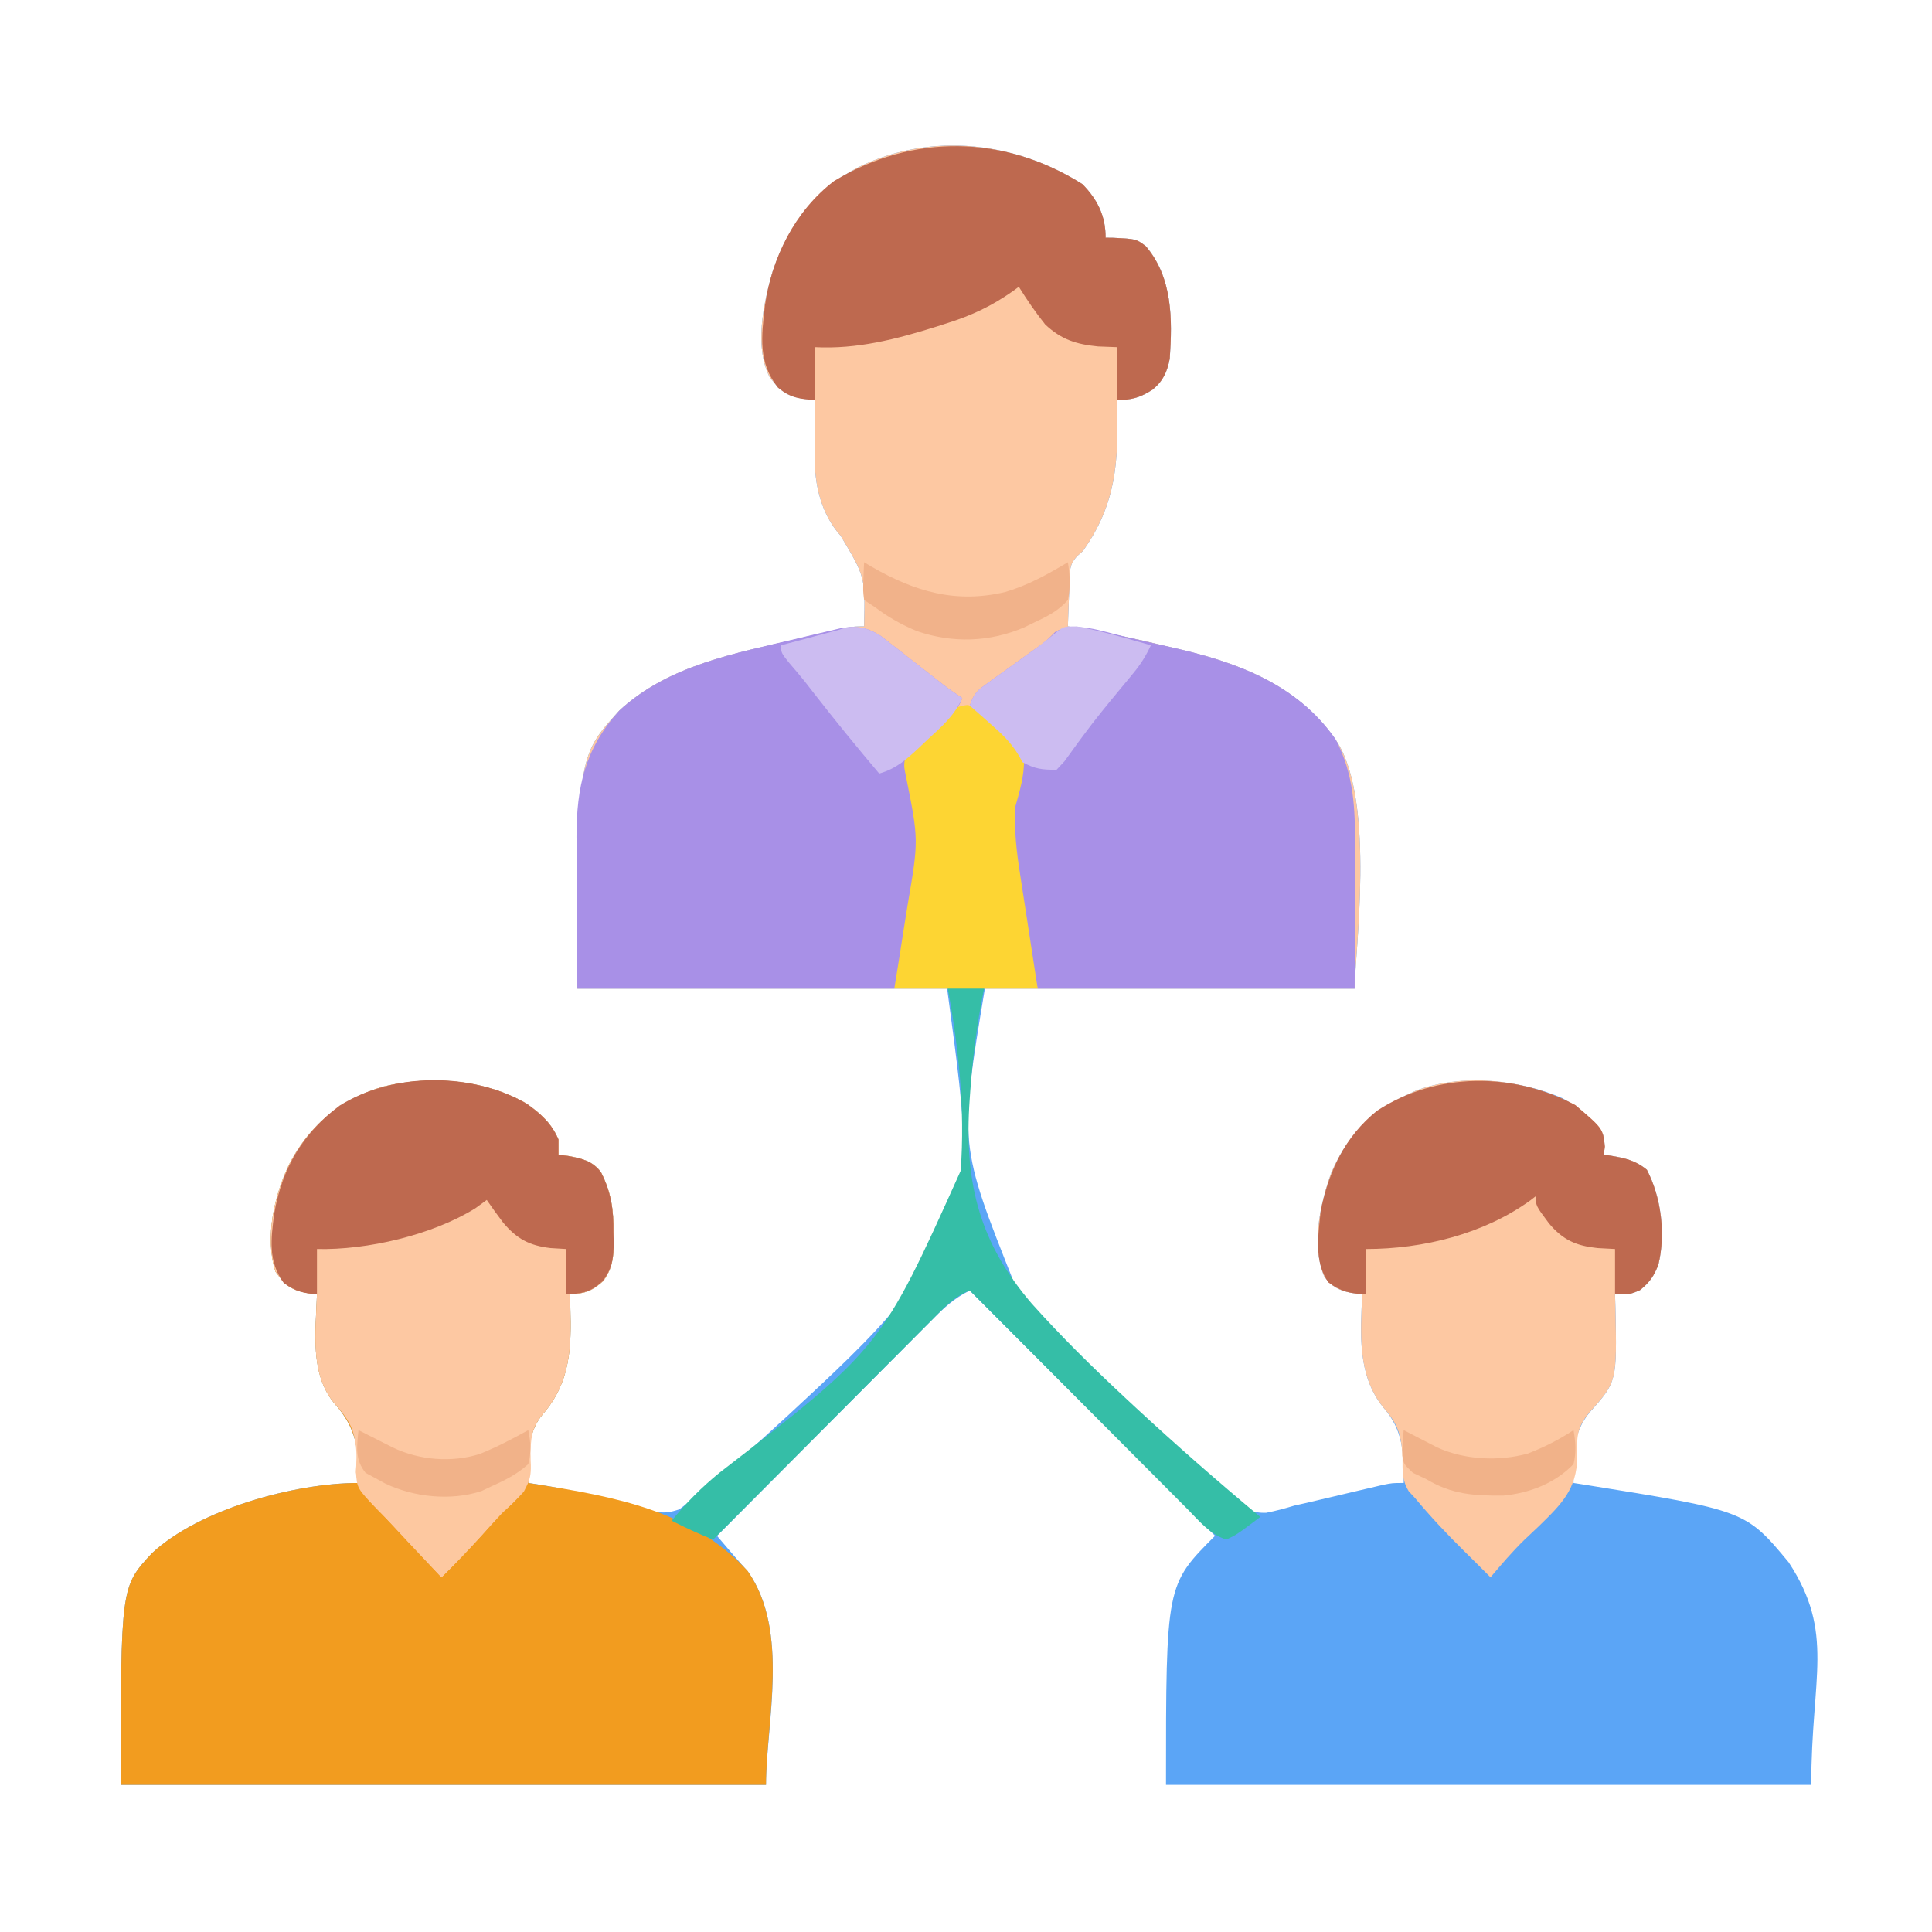 <?xml version="1.0" encoding="UTF-8"?>
<svg version="1.1" xmlns="http://www.w3.org/2000/svg" width="512" height="512">
<path d="M0 0 C4.024 4.142 6.125 8.413 6.125 14.188 C7.013 14.191 7.013 14.191 7.918 14.195 C14.21 14.503 14.21 14.503 16.766 16.414 C23.895 24.789 23.824 35.731 23.125 46.188 C22.465 49.681 21.364 52.188 18.508 54.492 C15.156 56.578 13.106 57.188 9.125 57.188 C9.141 57.741 9.156 58.294 9.173 58.865 C9.539 73.728 8.941 84.675 0.125 97.188 C-0.39 97.644 -0.906 98.1 -1.437 98.57 C-3.204 100.558 -3.288 101.573 -3.387 104.199 C-3.422 104.957 -3.458 105.714 -3.494 106.494 C-3.517 107.28 -3.539 108.066 -3.562 108.875 C-3.597 109.672 -3.631 110.47 -3.666 111.291 C-3.748 113.256 -3.813 115.222 -3.875 117.188 C-2.852 117.34 -2.852 117.34 -1.808 117.495 C6.2 118.752 14.066 120.439 21.933 122.372 C23.306 122.706 24.68 123.033 26.056 123.351 C42.475 127.156 57.956 133.396 67.625 148.062 C77.626 164.285 72.125 203.853 72.125 213.188 C39.785 213.188 7.445 213.188 -25.875 213.188 C-32.724 254.457 -32.724 254.457 -18.021 291.409 C-9.502 302.09 0.176 311.662 10.062 321.062 C10.89 321.857 11.718 322.652 12.571 323.471 C18.171 328.836 23.865 334.081 29.652 339.242 C30.411 339.928 31.169 340.614 31.95 341.32 C34.101 343.243 36.284 345.116 38.488 346.976 C39.428 347.823 39.428 347.823 40.386 348.686 C43.221 350.994 44.966 352.233 48.702 352.085 C51.241 351.59 53.655 350.95 56.125 350.188 C57.272 349.931 58.418 349.674 59.599 349.41 C61.126 349.048 61.126 349.048 62.684 348.68 C63.811 348.415 64.938 348.151 66.1 347.879 C68.436 347.328 70.772 346.776 73.107 346.223 C74.226 345.961 75.344 345.699 76.496 345.43 C78.011 345.072 78.011 345.072 79.556 344.707 C82.125 344.188 82.125 344.188 85.125 344.188 C85.102 336.15 85.072 330.312 79.691 324.141 C72.763 315.501 73.686 304.595 74.125 294.188 C73.194 294.066 72.264 293.945 71.305 293.82 C67.899 293.143 66.133 292.254 64.043 289.434 C60.582 280.965 62.958 270.436 65.863 262.129 C70.615 251.051 77.616 244.976 88.477 240.168 C100.519 235.71 115.535 237.216 127.125 242.188 C131.946 244.77 135.038 247.739 138.125 252.188 C138.438 255.062 138.438 255.062 138.125 257.188 C139.03 257.317 139.03 257.317 139.953 257.449 C143.82 258.129 146.487 258.664 149.562 261.188 C153.372 268.502 154.563 278.21 152.625 286.266 C151.491 289.332 150.244 291.093 147.688 293.125 C145.125 294.188 145.125 294.188 141.125 294.188 C141.16 295.382 141.195 296.577 141.23 297.809 C141.638 317.313 141.638 317.313 134.5 325.375 C129.776 330.964 130.055 337.139 130.125 344.188 C130.853 344.301 131.582 344.414 132.333 344.531 C175.724 351.487 175.724 351.487 187.125 365.188 C199.473 384.017 193.125 395.526 193.125 424.188 C136.695 424.188 80.265 424.188 22.125 424.188 C22.125 371.188 22.125 371.188 35.125 358.188 C2.95 326.012 2.95 326.012 -29.875 293.188 C-34.102 295.301 -36.847 297.892 -40.112 301.198 C-40.727 301.813 -41.342 302.427 -41.976 303.061 C-44.004 305.09 -46.026 307.127 -48.047 309.164 C-49.453 310.574 -50.86 311.984 -52.267 313.393 C-55.967 317.101 -59.661 320.814 -63.354 324.529 C-67.124 328.32 -70.9 332.105 -74.676 335.891 C-82.081 343.317 -89.48 350.75 -96.875 358.188 C-95.921 359.304 -94.966 360.42 -94.012 361.535 C-93.214 362.467 -93.214 362.467 -92.401 363.418 C-91.179 364.835 -89.937 366.233 -88.688 367.625 C-77.519 383.415 -83.875 408.216 -83.875 424.188 C-140.305 424.188 -196.735 424.188 -254.875 424.188 C-254.875 371.668 -254.875 371.668 -246.609 362.809 C-234.086 351.103 -208.711 344.188 -191.875 344.188 C-191.788 335.418 -192.273 329.867 -198.152 323.227 C-204.882 315.261 -203.159 303.945 -202.875 294.188 C-203.807 294.064 -204.739 293.94 -205.699 293.812 C-209.96 292.974 -211.325 291.684 -213.875 288.188 C-216.818 279.014 -214.108 267.478 -209.93 259.105 C-204.304 248.874 -196.348 242.369 -185.168 239.105 C-172.82 236.149 -158.457 237.231 -147.406 243.613 C-143.644 246.251 -140.694 248.868 -138.875 253.188 C-138.875 254.507 -138.875 255.827 -138.875 257.188 C-137.968 257.311 -137.06 257.435 -136.125 257.562 C-132.547 258.251 -129.917 258.844 -127.629 261.794 C-124.892 267.208 -124.231 271.785 -124.312 277.812 C-124.289 278.632 -124.265 279.452 -124.24 280.297 C-124.25 284.396 -124.546 287.364 -127.035 290.711 C-130.136 293.415 -131.82 293.999 -135.875 294.188 C-135.829 295.287 -135.782 296.387 -135.734 297.52 C-135.416 308.237 -135.676 317.528 -143.062 326 C-147.394 331.204 -146.857 337.706 -146.875 344.188 C-146.154 344.295 -145.433 344.402 -144.689 344.513 C-136.014 345.873 -127.642 347.952 -119.172 350.24 C-117.648 350.638 -117.648 350.638 -116.094 351.043 C-115.186 351.287 -114.277 351.531 -113.342 351.782 C-110.695 352.217 -109.395 352.015 -106.875 351.188 C-104.498 349.427 -102.258 347.642 -100.011 345.727 C-99.329 345.152 -98.648 344.577 -97.946 343.985 C-88.977 336.353 -80.275 328.431 -71.688 320.375 C-70.863 319.603 -70.038 318.831 -69.188 318.036 C-48.714 298.742 -32.491 281.888 -31.464 252.722 C-32.18 239.482 -34.155 226.336 -35.875 213.188 C-68.215 213.188 -100.555 213.188 -133.875 213.188 C-133.875 151.713 -133.875 151.713 -122.75 139.5 C-109.641 127.362 -91.855 124.32 -75.062 120.375 C-74.385 120.216 -73.708 120.057 -73.01 119.893 C-61.43 117.188 -61.43 117.188 -57.875 117.188 C-57.568 104.074 -57.568 104.074 -64.09 93.172 C-69.195 87.497 -71.021 79.794 -70.973 72.324 C-70.969 71.438 -70.966 70.552 -70.963 69.639 C-70.955 68.727 -70.946 67.815 -70.938 66.875 C-70.933 65.944 -70.928 65.012 -70.924 64.053 C-70.912 61.764 -70.896 59.476 -70.875 57.188 C-72.52 57.01 -72.52 57.01 -74.199 56.828 C-78.715 56.041 -80.056 54.731 -82.875 51.188 C-87.048 43.154 -84.57 31.707 -82.188 23.312 C-77.879 10.818 -70.88 1.365 -59 -4.688 C-39.77 -13.895 -17.775 -11.206 0 0 Z " fill="#5BA5F6" transform="translate(286.875,48.812)"/>
<path d="M0 0 C4.024 4.142 6.125 8.413 6.125 14.188 C7.013 14.191 7.013 14.191 7.918 14.195 C14.21 14.503 14.21 14.503 16.766 16.414 C23.895 24.789 23.824 35.731 23.125 46.188 C22.465 49.681 21.364 52.188 18.508 54.492 C15.156 56.578 13.106 57.188 9.125 57.188 C9.149 58.018 9.149 58.018 9.173 58.865 C9.539 73.728 8.941 84.675 0.125 97.188 C-0.39 97.644 -0.906 98.1 -1.437 98.57 C-3.204 100.558 -3.288 101.573 -3.387 104.199 C-3.422 104.957 -3.458 105.714 -3.494 106.494 C-3.517 107.28 -3.539 108.066 -3.562 108.875 C-3.597 109.672 -3.631 110.47 -3.666 111.291 C-3.748 113.256 -3.813 115.222 -3.875 117.188 C-2.852 117.34 -2.852 117.34 -1.808 117.495 C6.2 118.752 14.066 120.439 21.933 122.372 C23.306 122.706 24.68 123.033 26.056 123.351 C42.475 127.156 57.956 133.396 67.625 148.062 C77.626 164.285 72.125 203.853 72.125 213.188 C4.145 213.188 -63.835 213.188 -133.875 213.188 C-133.875 151.713 -133.875 151.713 -122.75 139.5 C-109.641 127.362 -91.855 124.32 -75.062 120.375 C-74.385 120.216 -73.708 120.057 -73.01 119.893 C-61.43 117.188 -61.43 117.188 -57.875 117.188 C-57.568 104.074 -57.568 104.074 -64.09 93.172 C-69.195 87.497 -71.021 79.794 -70.973 72.324 C-70.969 71.438 -70.966 70.552 -70.963 69.639 C-70.95 68.271 -70.95 68.271 -70.938 66.875 C-70.933 65.944 -70.928 65.012 -70.924 64.053 C-70.912 61.764 -70.896 59.476 -70.875 57.188 C-72.52 57.01 -72.52 57.01 -74.199 56.828 C-78.715 56.041 -80.056 54.731 -82.875 51.188 C-87.048 43.154 -84.57 31.707 -82.188 23.312 C-77.879 10.818 -70.88 1.365 -59 -4.688 C-39.77 -13.895 -17.775 -11.206 0 0 Z " fill="#FDC8A2" transform="translate(286.875,48.812)"/>
<path d="M0 0 C3.762 2.638 6.713 5.255 8.531 9.574 C8.531 10.894 8.531 12.214 8.531 13.574 C9.439 13.698 10.346 13.822 11.281 13.949 C14.859 14.637 17.489 15.23 19.777 18.181 C22.514 23.595 23.175 28.171 23.094 34.199 C23.118 35.019 23.141 35.839 23.166 36.684 C23.156 40.783 22.861 43.751 20.371 47.098 C17.271 49.802 15.586 50.386 11.531 50.574 C11.578 51.674 11.624 52.773 11.672 53.906 C11.99 64.624 11.73 73.915 4.344 82.387 C0.012 87.591 0.549 94.092 0.531 100.574 C1.26 100.688 1.99 100.802 2.741 100.919 C23.487 104.255 43.909 107.839 58.656 123.887 C69.864 139.951 63.531 163.554 63.531 180.574 C7.101 180.574 -49.329 180.574 -107.469 180.574 C-107.469 128.054 -107.469 128.054 -99.203 119.195 C-86.679 107.49 -61.304 100.574 -44.469 100.574 C-44.381 91.804 -44.866 86.254 -50.746 79.613 C-57.475 71.648 -55.753 60.331 -55.469 50.574 C-56.867 50.389 -56.867 50.389 -58.293 50.199 C-62.554 49.361 -63.919 48.071 -66.469 44.574 C-69.412 35.401 -66.702 23.864 -62.523 15.492 C-56.897 5.261 -48.941 -1.245 -37.762 -4.508 C-25.413 -7.464 -11.05 -6.382 0 0 Z " fill="#F29C1F" transform="translate(139.469,292.426)"/>
<path d="M0 0 C1.065 0.243 1.065 0.243 2.152 0.491 C3.647 0.834 5.141 1.179 6.634 1.527 C8.869 2.044 11.108 2.543 13.348 3.041 C30.044 6.857 46.097 12.668 56.273 27.363 C61.079 36.653 61.422 45.513 61.371 55.766 C61.37 56.722 61.369 57.678 61.368 58.663 C61.363 62.209 61.349 65.755 61.336 69.301 C61.315 77.241 61.295 85.182 61.273 93.363 C33.553 93.363 5.833 93.363 -22.727 93.363 C-24.544 86.095 -25.866 78.912 -27.014 71.527 C-27.351 69.367 -27.699 67.209 -28.047 65.051 C-28.266 63.655 -28.485 62.259 -28.703 60.863 C-28.998 58.992 -28.998 58.992 -29.299 57.082 C-30.077 50.314 -29.607 44.946 -27.727 38.363 C-26.98 33.185 -26.98 33.185 -28.949 28.592 C-30.632 26.895 -32.374 25.373 -34.227 23.863 C-34.847 23.327 -35.467 22.791 -36.105 22.238 C-37.628 20.926 -39.175 19.642 -40.727 18.363 C-39.552 14.841 -38.602 14.271 -35.648 12.148 C-34.817 11.545 -33.986 10.941 -33.129 10.318 C-32.254 9.694 -31.378 9.069 -30.477 8.426 C-28.762 7.188 -27.049 5.95 -25.336 4.711 C-24.523 4.134 -23.71 3.556 -22.873 2.961 C-20.565 1.312 -20.565 1.312 -18.117 -1.141 C-13.213 -4.21 -5.409 -1.24 0 0 Z " fill="#A890E7" transform="translate(297.727,168.637)"/>
<path d="M0 0 C0.835 0.652 1.669 1.305 2.529 1.977 C3.906 3.041 3.906 3.041 5.31 4.127 C6.256 4.873 7.202 5.619 8.177 6.387 C10.065 7.855 11.953 9.322 13.841 10.789 C14.674 11.443 15.506 12.096 16.363 12.77 C18.045 14.061 19.788 15.273 21.552 16.449 C20.247 20.12 18.038 21.658 14.956 23.898 C12.046 26.105 9.405 28.26 7.552 31.449 C7.452 35.939 8.208 38.896 9.572 43.164 C12.318 52.832 8.95 64.164 7.396 73.917 C7.047 76.105 6.708 78.295 6.369 80.485 C6.149 81.882 5.929 83.279 5.708 84.676 C5.511 85.93 5.313 87.184 5.109 88.475 C4.552 91.449 4.552 91.449 3.552 93.449 C-24.168 93.449 -51.888 93.449 -80.448 93.449 C-80.489 85.591 -80.53 77.733 -80.573 69.637 C-80.591 67.179 -80.609 64.721 -80.628 62.188 C-80.634 60.206 -80.639 58.224 -80.643 56.242 C-80.653 55.241 -80.664 54.239 -80.674 53.207 C-80.677 40 -78.383 29.708 -69.323 19.762 C-56.258 7.665 -38.486 4.595 -21.76 0.574 C-20.757 0.329 -20.757 0.329 -19.733 0.079 C-17.804 -0.389 -15.87 -0.841 -13.936 -1.293 C-12.807 -1.559 -11.678 -1.826 -10.515 -2.101 C-6.184 -2.736 -3.706 -2.347 0 0 Z " fill="#A890E7" transform="translate(233.448,168.551)"/>
<path d="M0 0 C7.29 6.197 7.29 6.197 7.812 11 C7.709 11.701 7.606 12.402 7.5 13.125 C8.103 13.211 8.707 13.298 9.328 13.387 C13.195 14.066 15.862 14.602 18.938 17.125 C22.747 24.439 23.938 34.148 22 42.203 C20.866 45.27 19.619 47.03 17.062 49.062 C14.5 50.125 14.5 50.125 10.5 50.125 C10.552 51.917 10.552 51.917 10.605 53.746 C11.014 73.29 11.014 73.29 3.875 81.25 C0.386 85.359 0.288 87.87 0.5 93.188 C0.379 101.752 -3.655 105.682 -9.602 111.494 C-10.906 112.738 -12.216 113.975 -13.532 115.207 C-16.733 118.327 -19.617 121.714 -22.5 125.125 C-23.628 123.997 -24.756 122.868 -25.883 121.738 C-27.039 120.585 -28.201 119.437 -29.367 118.293 C-33.968 113.755 -38.372 109.1 -42.5 104.125 C-43.054 103.527 -43.609 102.929 -44.18 102.312 C-46.007 99.284 -45.801 96.888 -45.812 93.375 C-46.111 87.358 -47.043 84.54 -50.934 80.078 C-57.862 71.439 -56.939 60.533 -56.5 50.125 C-57.896 49.943 -57.896 49.943 -59.32 49.758 C-62.726 49.08 -64.492 48.191 -66.582 45.371 C-70.043 36.902 -67.667 26.373 -64.762 18.066 C-60.01 6.988 -53.009 0.914 -42.148 -3.895 C-28.762 -8.85 -12.325 -6.603 0 0 Z " fill="#FDC8A2" transform="translate(417.5,292.875)"/>
<path d="M0 0 C3.762 2.638 6.713 5.255 8.531 9.574 C8.531 10.894 8.531 12.214 8.531 13.574 C9.439 13.698 10.346 13.822 11.281 13.949 C14.859 14.637 17.489 15.23 19.777 18.181 C22.514 23.595 23.175 28.171 23.094 34.199 C23.13 35.429 23.13 35.429 23.166 36.684 C23.156 40.783 22.861 43.751 20.371 47.098 C17.271 49.802 15.586 50.386 11.531 50.574 C11.578 51.674 11.624 52.773 11.672 53.906 C11.99 64.624 11.73 73.915 4.344 82.387 C1.29 86.052 1.194 88.86 1.094 93.574 C0.883 99.602 0.101 102.361 -4.234 106.508 C-5.34 107.531 -5.34 107.531 -6.469 108.574 C-8.376 110.608 -10.23 112.688 -12.094 114.762 C-15.462 118.462 -18.909 122.059 -22.469 125.574 C-24.825 123.076 -27.178 120.576 -29.531 118.074 C-30.516 117.03 -30.516 117.03 -31.521 115.965 C-32.85 114.551 -34.172 113.131 -35.487 111.705 C-36.805 110.288 -38.146 108.892 -39.509 107.519 C-42.67 104.215 -44.32 102.426 -45.125 97.828 C-45.073 96.61 -45.022 95.392 -44.969 94.137 C-45.089 87.393 -46.317 84.516 -50.746 79.578 C-57.517 71.702 -55.751 60.271 -55.469 50.574 C-56.867 50.389 -56.867 50.389 -58.293 50.199 C-62.554 49.361 -63.919 48.071 -66.469 44.574 C-69.412 35.401 -66.702 23.864 -62.523 15.492 C-56.897 5.261 -48.941 -1.245 -37.762 -4.508 C-25.413 -7.464 -11.05 -6.382 0 0 Z " fill="#FDC8A2" transform="translate(139.469,292.426)"/>
<path d="M0 0 C4.024 4.142 6.125 8.413 6.125 14.188 C7.013 14.191 7.013 14.191 7.918 14.195 C14.21 14.503 14.21 14.503 16.766 16.414 C23.895 24.789 23.824 35.731 23.125 46.188 C22.465 49.681 21.364 52.188 18.508 54.492 C15.156 56.578 13.106 57.188 9.125 57.188 C9.125 52.568 9.125 47.947 9.125 43.188 C7.475 43.126 5.825 43.064 4.125 43 C-1.642 42.438 -5.614 41.18 -9.875 37.188 C-12.439 33.988 -14.712 30.668 -16.875 27.188 C-17.407 27.578 -17.939 27.968 -18.488 28.37 C-24.099 32.319 -29.471 34.831 -36 36.875 C-36.914 37.169 -37.827 37.463 -38.769 37.766 C-49.293 41.07 -59.762 43.772 -70.875 43.188 C-70.875 47.807 -70.875 52.428 -70.875 57.188 C-75.084 56.94 -77.351 56.606 -80.688 53.938 C-86.027 47.224 -85.08 40.358 -84.168 32.249 C-82.344 19.43 -76.253 7.144 -65.875 -0.812 C-44.914 -13.494 -20.774 -13.097 0 0 Z " fill="#BE694F" transform="translate(286.875,48.812)"/>
<path d="M0 0 C7.29 6.197 7.29 6.197 7.812 11 C7.709 11.701 7.606 12.402 7.5 13.125 C8.103 13.211 8.707 13.298 9.328 13.387 C13.195 14.066 15.862 14.602 18.938 17.125 C22.747 24.439 23.938 34.148 22 42.203 C20.866 45.27 19.619 47.03 17.062 49.062 C14.5 50.125 14.5 50.125 10.5 50.125 C10.5 46.165 10.5 42.205 10.5 38.125 C8.974 38.042 7.447 37.96 5.875 37.875 C0.269 37.29 -3.259 35.788 -6.973 31.375 C-10.5 26.659 -10.5 26.659 -10.5 24.125 C-10.987 24.5 -11.475 24.875 -11.977 25.262 C-24.316 34.169 -40.402 38.125 -55.5 38.125 C-55.5 42.085 -55.5 46.045 -55.5 50.125 C-59.674 49.961 -62.025 49.469 -65.438 47 C-69.309 41.654 -68.154 34.321 -67.5 28.125 C-65.425 17.59 -61.062 8.272 -52.559 1.473 C-36.85 -8.811 -16.375 -8.772 0 0 Z " fill="#BE694F" transform="translate(417.5,292.875)"/>
<path d="M0 0 C3.762 2.638 6.713 5.255 8.531 9.574 C8.531 10.894 8.531 12.214 8.531 13.574 C9.439 13.698 10.346 13.822 11.281 13.949 C14.859 14.637 17.489 15.23 19.777 18.181 C22.514 23.595 23.175 28.171 23.094 34.199 C23.13 35.429 23.13 35.429 23.166 36.684 C23.156 40.87 22.853 43.743 20.234 47.105 C16.973 50.084 14.88 50.404 10.531 50.574 C10.531 46.614 10.531 42.654 10.531 38.574 C9.17 38.492 7.809 38.409 6.406 38.324 C0.869 37.674 -2.543 35.889 -6.168 31.531 C-7.653 29.576 -9.082 27.6 -10.469 25.574 C-11.459 26.296 -12.449 27.018 -13.469 27.762 C-24.87 34.872 -42.222 38.892 -55.469 38.574 C-55.469 42.534 -55.469 46.494 -55.469 50.574 C-59.184 50.315 -61.219 49.752 -64.281 47.574 C-68.493 41.798 -67.662 35.93 -66.781 29.074 C-64.7 17.103 -59.219 7.887 -49.469 0.574 C-35.287 -8.303 -14.405 -8.32 0 0 Z " fill="#BE694F" transform="translate(139.469,292.426)"/>
<path d="M0 0 C3.3 0 6.6 0 10 0 C9.779 1.057 9.779 1.057 9.553 2.135 C7.725 11.385 6.612 20.599 6 30 C5.95 30.758 5.9 31.516 5.849 32.297 C4.688 53.016 8.788 68.586 22.443 84.495 C30.236 93.197 38.52 101.352 47.062 109.312 C48.353 110.515 48.353 110.515 49.669 111.742 C60.517 121.805 71.627 131.536 83 141 C76.775 145.682 76.775 145.682 74 147 C69.678 145.664 66.766 142.031 63.671 138.898 C63.046 138.273 62.421 137.649 61.778 137.005 C59.717 134.943 57.663 132.874 55.609 130.805 C54.181 129.372 52.751 127.94 51.322 126.509 C47.563 122.742 43.809 118.969 40.057 115.195 C36.227 111.344 32.39 107.498 28.555 103.652 C21.031 96.107 13.513 88.556 6 81 C1.705 82.656 -1.162 85.895 -4.329 89.102 C-4.954 89.727 -5.579 90.351 -6.222 90.995 C-8.283 93.057 -10.337 95.126 -12.391 97.195 C-13.819 98.628 -15.249 100.06 -16.678 101.491 C-20.437 105.258 -24.191 109.031 -27.943 112.805 C-31.773 116.656 -35.61 120.502 -39.445 124.348 C-46.969 131.893 -54.487 139.444 -62 147 C-65.779 145.519 -69.385 143.85 -73 142 C-69.118 137.207 -65.052 133.131 -60.276 129.242 C-17.521 96.213 -17.521 96.213 3.582 49.281 C4.813 32.886 3.009 16.114 0 0 Z " fill="#35BEA7" transform="translate(251,261)"/>
<path d="M0 0 C3.346 1.619 6.009 3.764 8.742 6.238 C9.292 6.691 9.842 7.144 10.408 7.611 C12.584 9.565 14.258 11.278 14.818 14.208 C14.883 18.821 13.684 22.786 12.43 27.176 C12.191 33.169 12.811 38.794 13.742 44.707 C13.875 45.584 14.009 46.46 14.146 47.363 C14.568 50.135 14.999 52.905 15.43 55.676 C15.719 57.566 16.008 59.457 16.297 61.348 C17.001 65.958 17.715 70.567 18.43 75.176 C5.89 75.176 -6.65 75.176 -19.57 75.176 C-19.126 72.416 -18.681 69.656 -18.223 66.812 C-17.796 64.106 -17.374 61.398 -16.952 58.69 C-16.659 56.825 -16.361 54.96 -16.058 53.095 C-13.094 35.785 -13.094 35.785 -16.508 18.801 C-17.07 16.105 -17.07 16.105 -16.57 13.176 C-13.055 8.019 -6.532 0.447 0 0 Z " fill="#FDD533" transform="translate(256.57,186.824)"/>
<path d="M0 0 C1.247 0.632 1.247 0.632 2.52 1.277 C4.15 2.099 4.15 2.099 5.812 2.938 C7.431 3.755 7.431 3.755 9.082 4.59 C16.057 7.961 24.708 8.687 32.169 6.309 C36.609 4.514 40.818 2.325 45 0 C46.056 11.937 46.056 11.937 43.828 16.289 C41.996 18.34 40.034 20.148 38 22 C36.09 24.031 34.237 26.112 32.375 28.188 C29.007 31.888 25.56 35.485 22 39 C19.644 36.502 17.29 34.001 14.938 31.5 C14.281 30.804 13.624 30.108 12.947 29.391 C11.618 27.977 10.297 26.556 8.982 25.129 C7.667 23.716 6.325 22.327 4.957 20.965 C-0.38 15.433 -0.38 15.433 -0.684 10.938 C-0.602 9.638 -0.521 8.339 -0.438 7 C-0.406 6.321 -0.374 5.641 -0.342 4.941 C-0.261 3.292 -0.135 1.646 0 0 Z " fill="#FDC8A0" transform="translate(95,379)"/>
<path d="M0 0 C1.252 0.979 1.252 0.979 2.529 1.977 C3.447 2.686 4.364 3.396 5.31 4.127 C6.256 4.873 7.202 5.619 8.177 6.387 C10.065 7.855 11.953 9.322 13.841 10.789 C15.09 11.77 15.09 11.77 16.363 12.77 C18.045 14.061 19.788 15.273 21.552 16.449 C19.44 21.209 16.009 24.089 12.24 27.574 C11.575 28.207 10.911 28.84 10.226 29.492 C6.869 32.62 4.073 35.173 -0.448 36.449 C-6.301 29.516 -12.033 22.51 -17.603 15.347 C-18.033 14.796 -18.462 14.244 -18.905 13.676 C-19.321 13.141 -19.737 12.607 -20.165 12.056 C-21.496 10.389 -22.88 8.776 -24.272 7.16 C-26.448 4.449 -26.448 4.449 -26.448 2.449 C-24.031 1.803 -21.615 1.157 -19.198 0.512 C-18.516 0.33 -17.834 0.147 -17.131 -0.041 C-15.237 -0.546 -13.343 -1.049 -11.448 -1.551 C-10.731 -1.779 -10.014 -2.007 -9.276 -2.242 C-5.695 -2.846 -3.028 -1.918 0 0 Z " fill="#CCBCF1" transform="translate(233.448,168.551)"/>
<path d="M0 0 C6.625 1.215 13.142 3.185 19.625 5 C18.327 7.785 16.898 10.072 14.938 12.434 C14.408 13.077 13.879 13.72 13.334 14.383 C12.77 15.061 12.206 15.739 11.625 16.438 C8.228 20.547 4.845 24.647 1.684 28.941 C1.238 29.543 0.793 30.146 0.334 30.766 C-0.871 32.41 -2.063 34.064 -3.254 35.719 C-3.954 36.472 -4.654 37.224 -5.375 38 C-9.26 38 -11.027 37.803 -14.375 36 C-14.803 35.258 -15.231 34.515 -15.672 33.75 C-17.723 30.439 -20.146 28.261 -23.062 25.688 C-23.574 25.233 -24.085 24.779 -24.611 24.311 C-25.861 23.201 -27.117 22.1 -28.375 21 C-27.201 17.478 -26.251 16.908 -23.297 14.785 C-22.465 14.181 -21.634 13.577 -20.777 12.955 C-19.902 12.331 -19.027 11.706 -18.125 11.062 C-16.411 9.825 -14.697 8.587 -12.984 7.348 C-12.178 6.769 -11.371 6.19 -10.54 5.594 C-8.802 4.314 -7.127 2.949 -5.477 1.559 C-3.375 0 -3.375 0 0 0 Z " fill="#CCBCF1" transform="translate(285.375,166)"/>
<path d="M0 0 C1 0.597 1 0.597 2.02 1.207 C13.493 7.802 24.343 10.995 37.438 7.875 C43.419 6.106 48.666 3.188 54 0 C54.556 3.476 54.735 6.541 54 10 C51.467 12.912 48.466 14.383 45 16 C44.157 16.413 43.314 16.825 42.445 17.25 C33.231 21.187 23.483 21.497 14 18.25 C9.952 16.571 6.5 14.625 3 12 C2.01 11.34 1.02 10.68 0 10 C-0.293 7.617 -0.293 7.617 -0.188 4.875 C-0.16 3.965 -0.133 3.055 -0.105 2.117 C-0.071 1.419 -0.036 0.72 0 0 Z " fill="#F1B28A" transform="translate(229,149)"/>
<path d="M0 0 C1.212 0.632 1.212 0.632 2.449 1.277 C3.518 1.825 4.586 2.373 5.688 2.938 C6.743 3.483 7.799 4.028 8.887 4.59 C16.186 7.896 25.175 8.315 32.895 6.211 C37.16 4.535 41.179 2.547 45 0 C45.568 3.157 45.752 5.864 45 9 C40.122 14.07 33.358 16.682 26.449 17.336 C18.624 17.417 12.757 17.04 6 13 C4.824 12.443 3.649 11.886 2.438 11.312 C0 9 0 9 -0.363 6.746 C-0.374 4.465 -0.261 2.265 0 0 Z " fill="#F1B289" transform="translate(372,379)"/>
<path d="M0 0 C1.247 0.632 1.247 0.632 2.52 1.277 C4.15 2.099 4.15 2.099 5.812 2.938 C7.431 3.755 7.431 3.755 9.082 4.59 C16.057 7.961 24.708 8.687 32.169 6.309 C36.609 4.514 40.818 2.325 45 0 C45.637 3.185 45.85 5.842 45 9 C42.009 11.718 38.674 13.364 35 15 C34.214 15.375 33.427 15.75 32.617 16.137 C24.523 18.807 14.62 17.776 7.031 14.121 C6.026 13.566 6.026 13.566 5 13 C3.969 12.443 2.938 11.886 1.875 11.312 C-0.976 7.796 -0.419 4.357 0 0 Z " fill="#F1B289" transform="translate(95,379)"/>
</svg>
